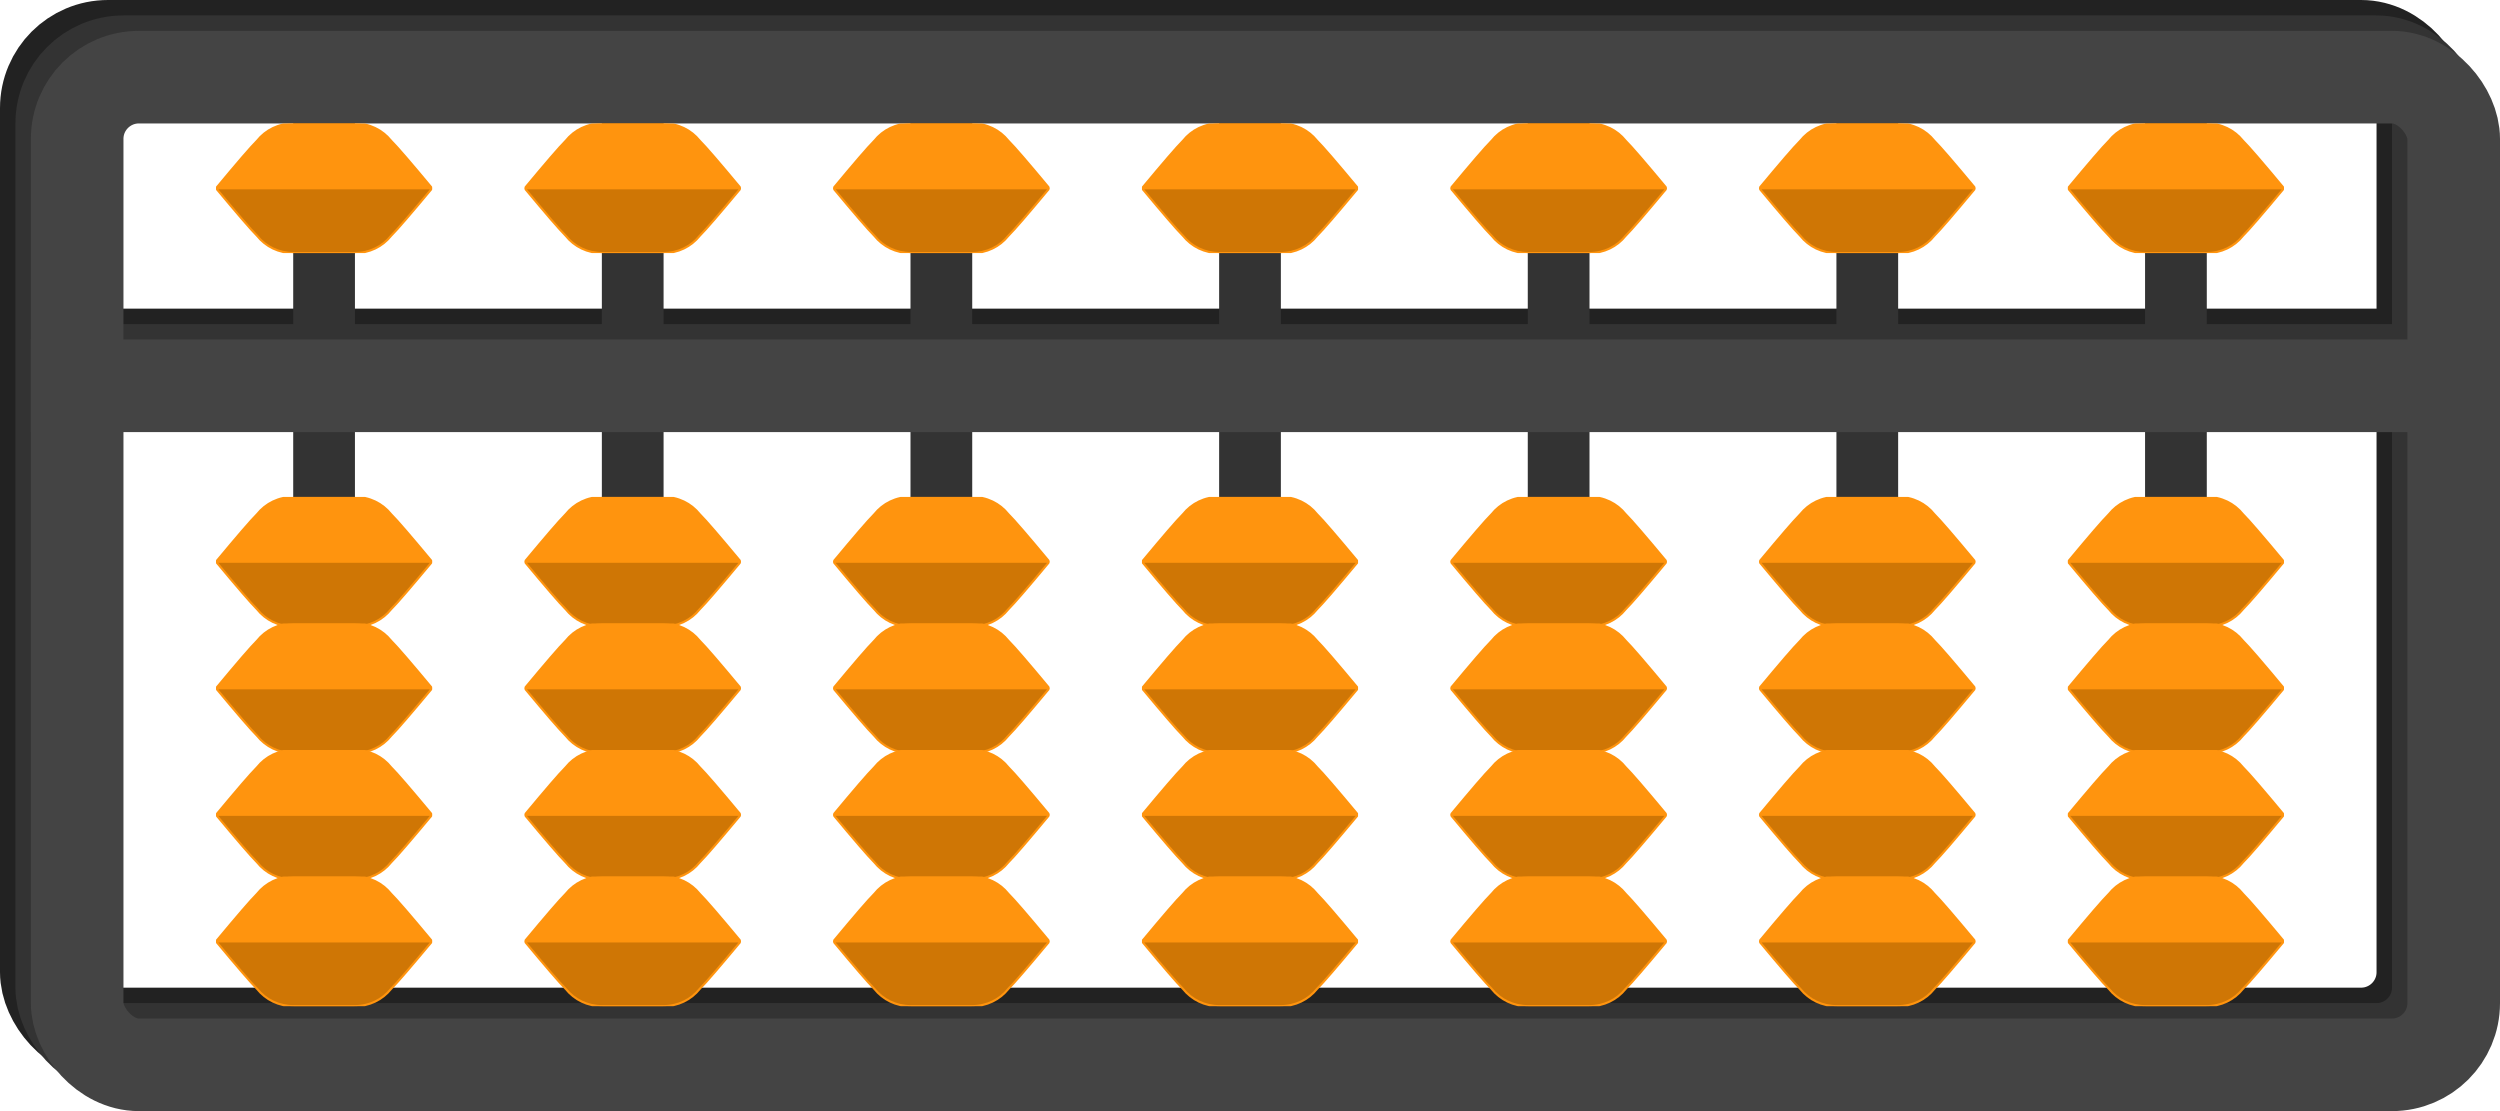 <svg preserveAspectRatio="xMidYMid meet" viewBox="0 0 810 360">
    <defs>
        <symbol id="bead" opacity="1" fill-opacity="1" stroke-width="1" stroke="#ff940e" viewBox="0 0 100 60">
            <path
                d="M0 30 100 30C90 18 84 11 81 8 77 3 71 0 64 0 63 0 58 0 50 0 42 0 37 0 36 0 29 0 23 3 19 8 16 11 10 18 0 30Z"
                fill="#ff940e"></path>
            <path
                d="M0 30 100 30C90 42 84 49 81 52 77 57 71 60 64 60 63 60 58 60 50 60 42 60 37 60 36 60 29 60 23 57 19 52 16 49 10 42 0 30Z"
                fill="#cf7605"></path>
        </symbol>

        <rect rx="20" ry="20" x="15" y="15" width="770" height="320" id="frame" opacity="1" fill-opacity="0"
            stroke-width="30" stroke-opacity="1"></rect>
        <path d="M5 10L5 340" id="rod" opacity="1" fill-opacity="0" stroke="#333333" stroke-width="20"
            stroke-opacity="1"></path>
        <path d="M10 115L790 115" id="bar" opacity="1" fill-opacity="0" stroke-width="30" stroke-opacity="1">
        </path>
    </defs>

    <use href="#bar" x="0" y="0" stroke="#222222"></use>
    <use href="#frame" x="0" y="0" stroke="#222222"></use>

    <use href="#rod" x="100"></use>
    <use href="#rod" x="200"></use>
    <use href="#rod" x="300"></use>
    <use href="#rod" x="400"></use>
    <use href="#rod" x="500"></use>
    <use href="#rod" x="600"></use>
    <use href="#rod" x="700"></use>

    <use href="#bar" x="0" y="5" stroke="#333333"></use>
    <use href="#frame" x="5" y="5" stroke="#333333"></use>

    <use href="#bar" x="0" y="10" stroke="#444444"></use>
    <use href="#frame" x="10" y="10" stroke="#444444"></use>

    <g class="p6">
        <g class="b4">
            <g class="b3">
                <g class="b2">
                    <g class="b1">
                        <use href="#bead" x="70" y="161" width="70" height="42"></use>
                    </g>
                    <use href="#bead" x="70" y="202" width="70" height="42"></use>
                </g>
                <use href="#bead" x="70" y="243" width="70" height="42"></use>
            </g>
            <use href="#bead" x="70" y="284" width="70" height="42"></use>
        </g>
        <g class="t1">
            <use href="#bead" x="70" y="40" width="70" height="42"></use>
        </g>
    </g>
    <g class="p5">
        <g class="b4">
            <g class="b3">
                <g class="b2">
                    <g class="b1">
                        <use href="#bead" x="170" y="161" width="70" height="42"></use>
                    </g>
                    <use href="#bead" x="170" y="202" width="70" height="42"></use>
                </g>
                <use href="#bead" x="170" y="243" width="70" height="42"></use>
            </g>
            <use href="#bead" x="170" y="284" width="70" height="42"></use>
        </g>
        <g class="t1">
            <use href="#bead" x="170" y="40" width="70" height="42"></use>
        </g>
    </g>
    <g class="p4">
        <g class="b4">
            <g class="b3">
                <g class="b2">
                    <g class="b1">
                        <use href="#bead" x="270" y="161" width="70" height="42"></use>
                    </g>
                    <use href="#bead" x="270" y="202" width="70" height="42"></use>
                </g>
                <use href="#bead" x="270" y="243" width="70" height="42"></use>
            </g>
            <use href="#bead" x="270" y="284" width="70" height="42"></use>
        </g>
        <g class="t1">
            <use href="#bead" x="270" y="40" width="70" height="42"></use>
        </g>
    </g>
    <g class="p3">
        <g class="b4">
            <g class="b3">
                <g class="b2">
                    <g class="b1">
                        <use href="#bead" x="370" y="161" width="70" height="42"></use>
                    </g>
                    <use href="#bead" x="370" y="202" width="70" height="42"></use>
                </g>
                <use href="#bead" x="370" y="243" width="70" height="42"></use>
            </g>
            <use href="#bead" x="370" y="284" width="70" height="42"></use>
        </g>
        <g class="t1">
            <use href="#bead" x="370" y="40" width="70" height="42"></use>
        </g>
    </g>
    <g class="p2">
        <g class="b4">
            <g class="b3">
                <g class="b2">
                    <g class="b1">
                        <use href="#bead" x="470" y="161" width="70" height="42"></use>
                    </g>
                    <use href="#bead" x="470" y="202" width="70" height="42"></use>
                </g>
                <use href="#bead" x="470" y="243" width="70" height="42"></use>
            </g>
            <use href="#bead" x="470" y="284" width="70" height="42"></use>
        </g>
        <g class="t1">
            <use href="#bead" x="470" y="40" width="70" height="42"></use>
        </g>
    </g>
    <g class="p1">
        <g class="b4">
            <g class="b3">
                <g class="b2">
                    <g class="b1">
                        <use href="#bead" x="570" y="161" width="70" height="42"></use>
                    </g>
                    <use href="#bead" x="570" y="202" width="70" height="42"></use>
                </g>
                <use href="#bead" x="570" y="243" width="70" height="42"></use>
            </g>
            <use href="#bead" x="570" y="284" width="70" height="42"></use>
        </g>
        <g class="t1">
            <use href="#bead" x="570" y="40" width="70" height="42"></use>
        </g>
    </g>
    <g class="p0">
        <g class="b4">
            <g class="b3">
                <g class="b2">
                    <g class="b1">
                        <use href="#bead" x="670" y="161" width="70" height="42"></use>
                    </g>
                    <use href="#bead" x="670" y="202" width="70" height="42"></use>
                </g>
                <use href="#bead" x="670" y="243" width="70" height="42"></use>
            </g>
            <use href="#bead" x="670" y="284" width="70" height="42"></use>
        </g>
        <g class="t1">
            <use href="#bead" x="670" y="40" width="70" height="42"></use>
        </g>
    </g>
</svg>